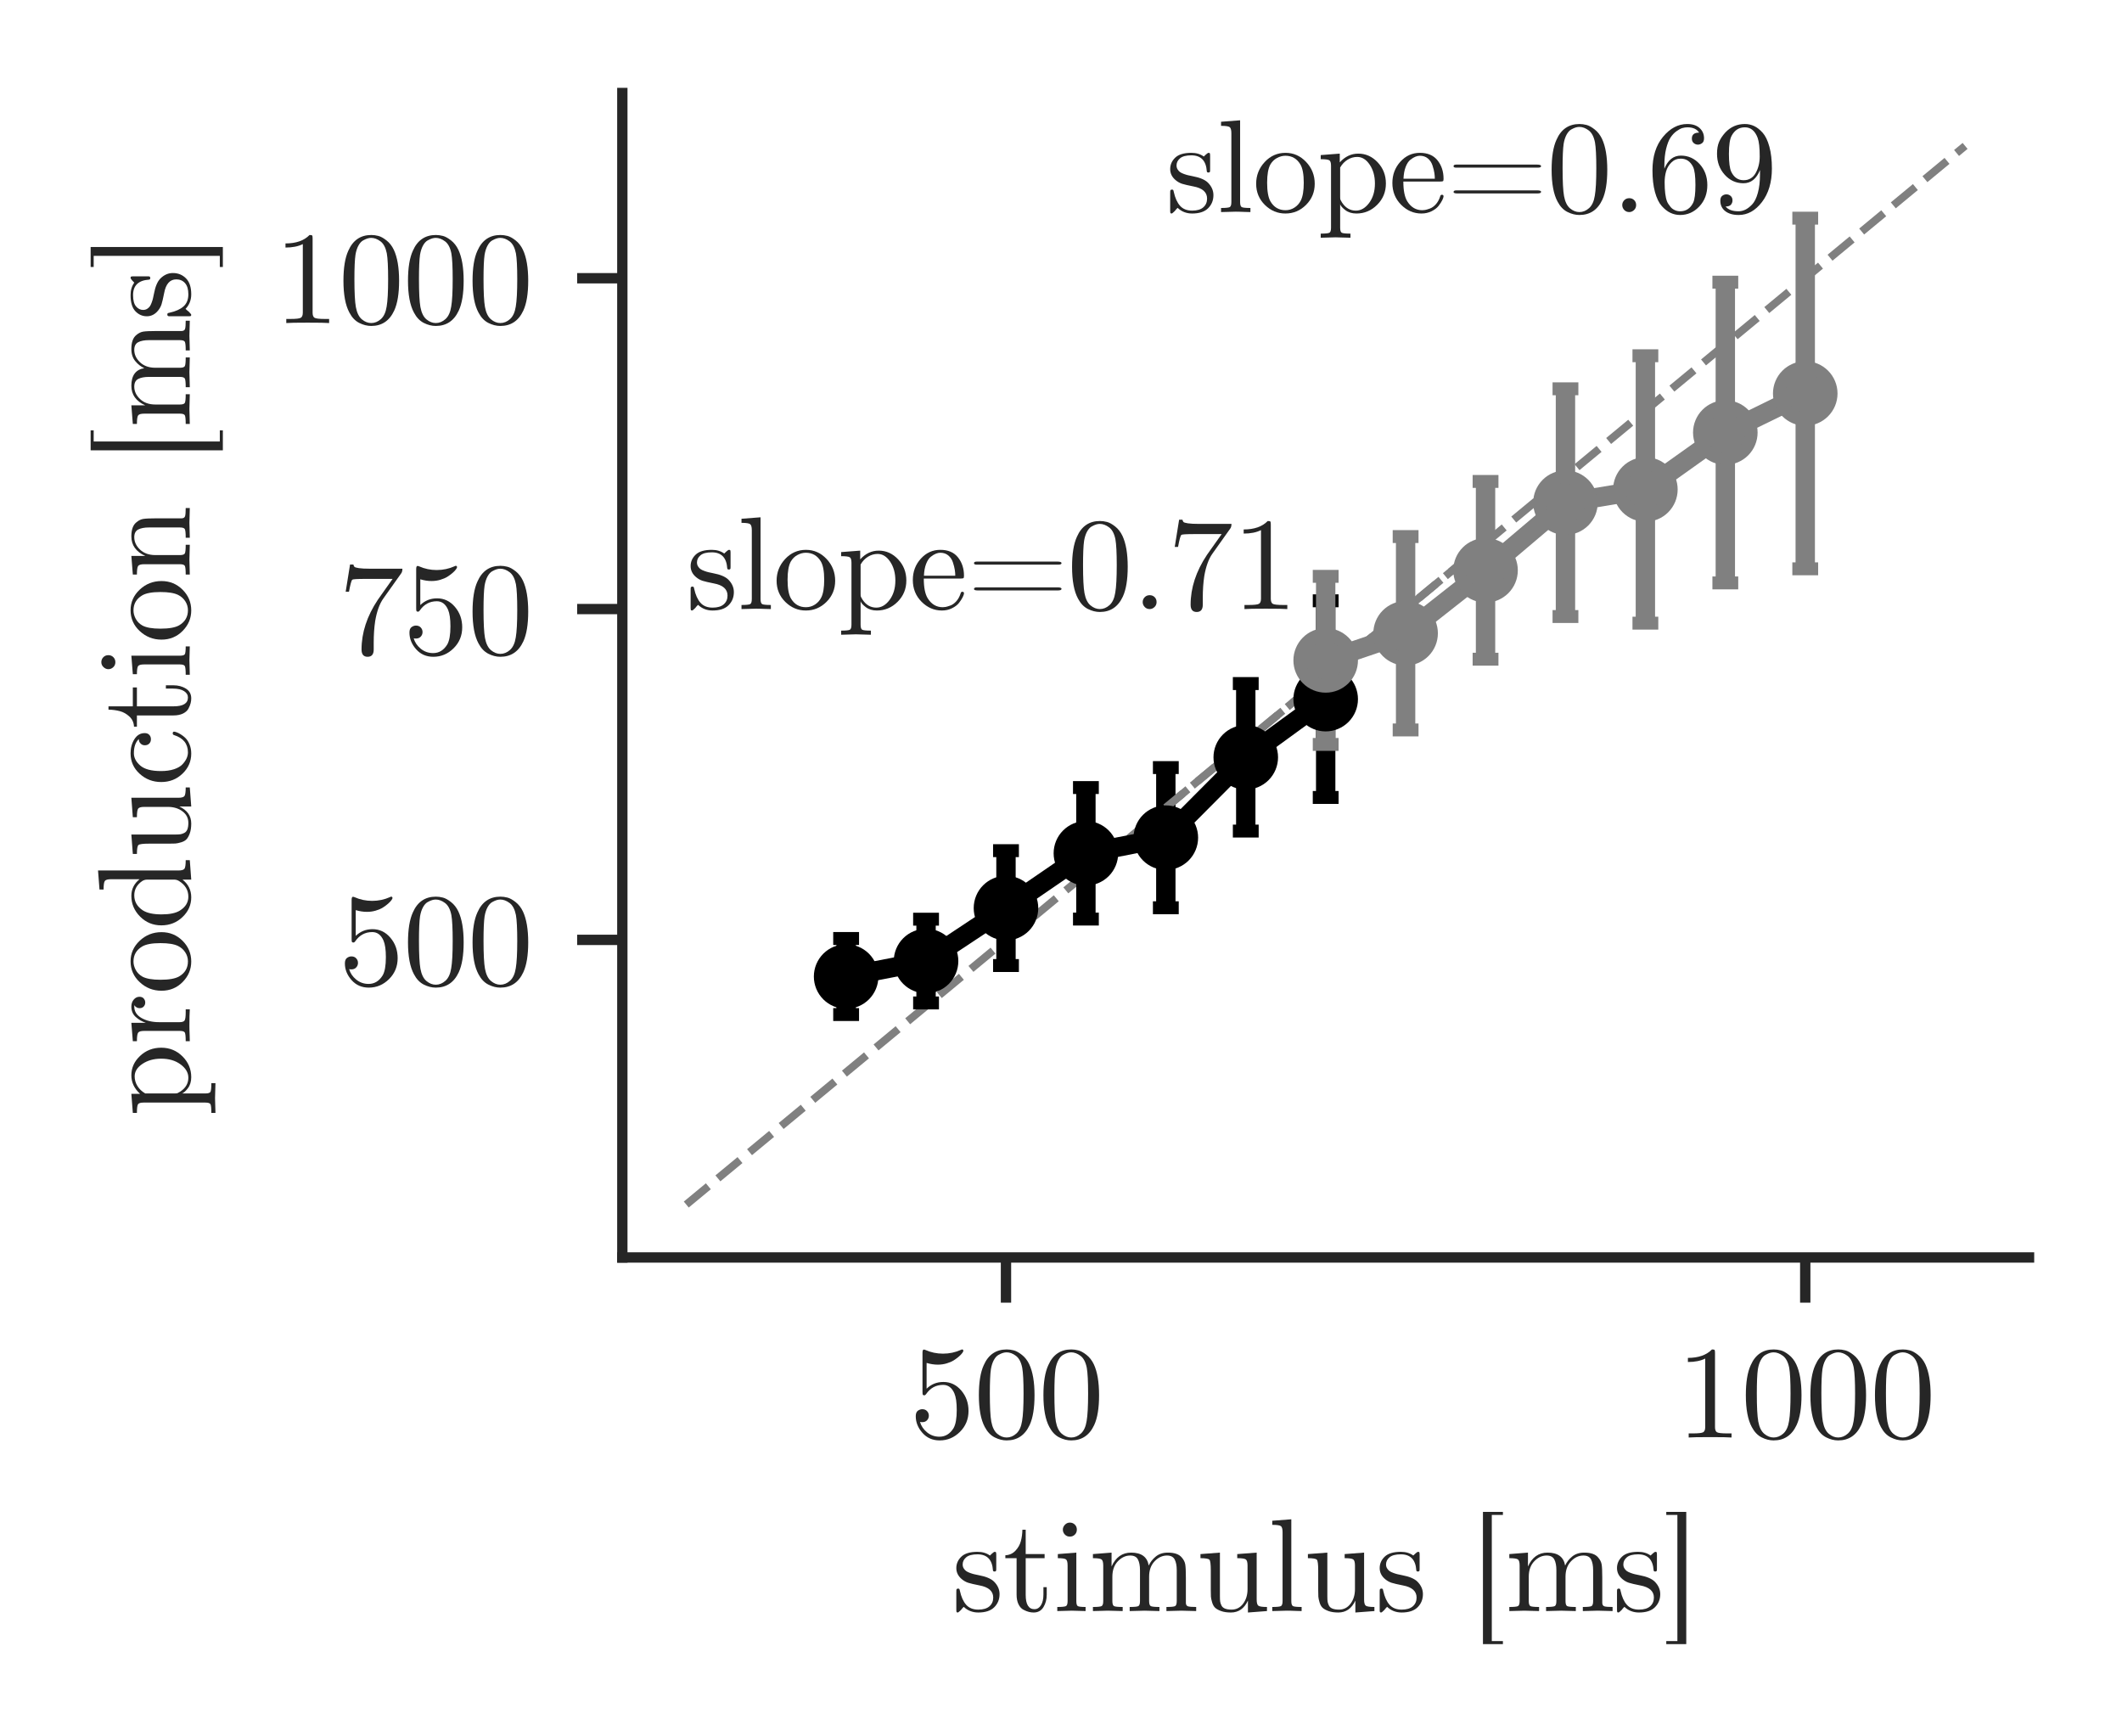 <?xml version="1.0" encoding="utf-8" standalone="no"?>
<!DOCTYPE svg PUBLIC "-//W3C//DTD SVG 1.1//EN"
  "http://www.w3.org/Graphics/SVG/1.1/DTD/svg11.dtd">
<svg xmlns:xlink="http://www.w3.org/1999/xlink" width="164.35pt" height="134.463pt" viewBox="0 0 164.35 134.463" xmlns="http://www.w3.org/2000/svg" version="1.1">
 <defs>
  <style type="text/css">*{stroke-linejoin: round; stroke-linecap: butt}</style>
 </defs>
 <g id="figure_1">
  <g id="patch_1">
   <path d="M 0 134.463 
L 164.35 134.463 
L 164.35 0 
L 0 0 
z
" style="fill: #ffffff"/>
  </g>
  <g id="axes_1">
   <g id="patch_2">
    <path d="M 48.2 97.381 
L 157.15 97.381 
L 157.15 7.2 
L 48.2 7.2 
z
" style="fill: #ffffff"/>
   </g>
   <g id="matplotlib.axis_1">
    <g id="xtick_1">
     <g id="line2d_1">
      <defs>
       <path id="m71a6842239" d="M 0 0 
L 0 3.5 
" style="stroke: #262626; stroke-width: 0.8"/>
      </defs>
      <g>
       <use xlink:href="#m71a6842239" x="77.914" y="97.381" style="fill: #262626; stroke: #262626; stroke-width: 0.8"/>
      </g>
     </g>
     <g id="text_1">
      <!-- 500 -->
      <g style="fill: #262626" transform="translate(70.414 111.322)scale(0.1 -0.1)">
       <defs>
        <path id="CMUSerif-Roman-35" d="M 320 1030 
Q 320 1222 422 1296 
Q 525 1370 634 1370 
Q 781 1370 867 1277 
Q 954 1184 954 1056 
Q 954 928 867 835 
Q 781 742 634 742 
Q 563 742 525 755 
Q 608 461 867 249 
Q 1126 38 1466 38 
Q 1894 38 2150 454 
Q 2304 723 2304 1331 
Q 2304 1869 2189 2138 
Q 2010 2547 1645 2547 
Q 1126 2547 819 2099 
Q 781 2042 736 2042 
Q 672 2042 659 2077 
Q 646 2112 646 2208 
L 646 4102 
Q 646 4256 710 4256 
Q 736 4256 787 4237 
Q 1190 4058 1638 4058 
Q 2099 4058 2509 4243 
Q 2541 4262 2560 4262 
Q 2624 4262 2624 4192 
Q 2624 4166 2573 4092 
Q 2522 4019 2413 3923 
Q 2304 3827 2163 3737 
Q 2022 3648 1817 3587 
Q 1613 3526 1389 3526 
Q 1120 3526 845 3610 
L 845 2362 
Q 1178 2688 1658 2688 
Q 2170 2688 2522 2275 
Q 2874 1862 2874 1286 
Q 2874 685 2458 272 
Q 2042 -141 1478 -141 
Q 966 -141 643 224 
Q 320 589 320 1030 
z
" transform="scale(0.016)"/>
        <path id="CMUSerif-Roman-30" d="M 250 2048 
Q 250 2989 486 3501 
Q 819 4262 1600 4262 
Q 1766 4262 1939 4217 
Q 2112 4173 2333 4000 
Q 2554 3827 2688 3546 
Q 2944 3002 2944 2048 
Q 2944 1114 2707 602 
Q 2362 -141 1594 -141 
Q 1306 -141 1014 6 
Q 723 154 538 506 
Q 250 1037 250 2048 
z
M 781 2125 
Q 781 1158 851 774 
Q 928 358 1142 179 
Q 1357 0 1594 0 
Q 1850 0 2064 192 
Q 2278 384 2342 800 
Q 2413 1210 2413 2125 
Q 2413 3014 2349 3373 
Q 2266 3789 2042 3955 
Q 1818 4122 1594 4122 
Q 1510 4122 1420 4096 
Q 1331 4070 1203 4000 
Q 1075 3930 976 3750 
Q 877 3571 832 3302 
Q 781 2957 781 2125 
z
" transform="scale(0.016)"/>
       </defs>
       <use xlink:href="#CMUSerif-Roman-35"/>
       <use xlink:href="#CMUSerif-Roman-30" x="50"/>
       <use xlink:href="#CMUSerif-Roman-30" x="100"/>
      </g>
     </g>
    </g>
    <g id="xtick_2">
     <g id="line2d_2">
      <g>
       <use xlink:href="#m71a6842239" x="139.817" y="97.381" style="fill: #262626; stroke: #262626; stroke-width: 0.8"/>
      </g>
     </g>
     <g id="text_2">
      <!-- 1000 -->
      <g style="fill: #262626" transform="translate(129.817 111.322)scale(0.1 -0.1)">
       <defs>
        <path id="CMUSerif-Roman-31" d="M 570 3654 
L 570 3853 
Q 1338 3853 1734 4262 
Q 1843 4262 1862 4236 
Q 1882 4211 1882 4096 
L 1882 506 
Q 1882 314 1974 256 
Q 2067 198 2477 198 
L 2682 198 
L 2682 0 
Q 2458 19 1645 19 
Q 832 19 608 0 
L 608 198 
L 813 198 
Q 1216 198 1312 256 
Q 1408 314 1408 506 
L 1408 3821 
Q 1075 3654 570 3654 
z
" transform="scale(0.016)"/>
       </defs>
       <use xlink:href="#CMUSerif-Roman-31"/>
       <use xlink:href="#CMUSerif-Roman-30" x="50"/>
       <use xlink:href="#CMUSerif-Roman-30" x="100"/>
       <use xlink:href="#CMUSerif-Roman-30" x="150"/>
      </g>
     </g>
    </g>
    <g id="text_3">
     <!-- stimulus [ms] -->
     <g style="fill: #262626" transform="translate(73.73 124.763)scale(0.1 -0.1)">
      <defs>
       <path id="CMUSerif-Roman-73" d="M 211 83 
L 211 928 
Q 211 998 214 1024 
Q 218 1050 237 1069 
Q 256 1088 294 1088 
Q 339 1088 355 1069 
Q 371 1050 384 979 
Q 480 538 688 304 
Q 896 70 1274 70 
Q 1632 70 1814 230 
Q 1997 390 1997 653 
Q 1997 1120 1331 1242 
Q 947 1318 787 1369 
Q 627 1421 486 1536 
Q 211 1760 211 2080 
Q 211 2400 454 2633 
Q 698 2867 1235 2867 
Q 1594 2867 1837 2688 
Q 1907 2746 1946 2790 
Q 2029 2867 2074 2867 
Q 2125 2867 2134 2835 
Q 2144 2803 2144 2714 
L 2144 2067 
Q 2144 1997 2141 1971 
Q 2138 1946 2118 1930 
Q 2099 1914 2061 1914 
Q 1990 1914 1984 1971 
Q 1933 2746 1235 2746 
Q 858 2746 688 2602 
Q 518 2458 518 2259 
Q 518 2150 569 2067 
Q 621 1984 688 1936 
Q 755 1888 880 1843 
Q 1005 1798 1081 1782 
Q 1158 1766 1306 1734 
Q 1818 1638 2035 1427 
Q 2304 1158 2304 819 
Q 2304 442 2048 186 
Q 1792 -70 1274 -70 
Q 858 -70 570 205 
Q 531 166 502 134 
Q 474 102 464 89 
Q 454 77 451 70 
Q 448 64 442 58 
Q 314 -70 282 -70 
Q 230 -70 220 -38 
Q 211 -6 211 83 
z
" transform="scale(0.016)"/>
       <path id="CMUSerif-Roman-74" d="M 122 2560 
L 122 2701 
Q 416 2714 611 2922 
Q 806 3130 873 3386 
Q 941 3642 947 3936 
L 1107 3936 
L 1107 2758 
L 2022 2758 
L 2022 2560 
L 1107 2560 
L 1107 781 
Q 1107 90 1536 90 
Q 1722 90 1843 278 
Q 1965 467 1965 806 
L 1965 1158 
L 2125 1158 
L 2125 794 
Q 2125 448 1965 189 
Q 1805 -70 1491 -70 
Q 1376 -70 1261 -41 
Q 1146 -13 998 64 
Q 851 141 758 329 
Q 666 518 666 794 
L 666 2560 
L 122 2560 
z
" transform="scale(0.016)"/>
       <path id="CMUSerif-Roman-69" d="M 211 0 
L 211 198 
Q 550 198 630 240 
Q 710 282 710 486 
L 710 2208 
Q 710 2445 630 2502 
Q 550 2560 237 2560 
L 237 2758 
L 1133 2829 
L 1133 480 
Q 1133 288 1200 243 
Q 1267 198 1581 198 
L 1581 0 
Q 928 19 915 19 
Q 826 19 211 0 
z
M 480 3942 
Q 480 4070 579 4176 
Q 678 4282 819 4282 
Q 960 4282 1059 4186 
Q 1158 4090 1158 3942 
Q 1158 3795 1059 3699 
Q 960 3603 819 3603 
Q 672 3603 576 3705 
Q 480 3808 480 3942 
z
" transform="scale(0.016)"/>
       <path id="CMUSerif-Roman-6d" d="M 205 0 
L 205 198 
Q 544 198 624 240 
Q 704 282 704 486 
L 704 2202 
Q 704 2438 621 2499 
Q 538 2560 205 2560 
L 205 2758 
L 1107 2829 
L 1107 2157 
Q 1408 2829 2054 2829 
Q 2803 2829 2906 2202 
Q 3014 2445 3244 2637 
Q 3475 2829 3834 2829 
Q 4314 2829 4506 2592 
Q 4646 2432 4675 2253 
Q 4704 2074 4704 1613 
L 4704 390 
Q 4710 256 4812 227 
Q 4915 198 5203 198 
L 5203 0 
Q 4550 19 4486 19 
Q 4435 19 3763 0 
L 3763 198 
Q 4102 198 4182 240 
Q 4262 282 4262 486 
L 4262 1978 
Q 4262 2304 4163 2496 
Q 4064 2688 3789 2688 
Q 3456 2688 3190 2409 
Q 2925 2131 2925 1664 
L 2925 486 
Q 2925 282 3005 240 
Q 3085 198 3424 198 
L 3424 0 
Q 2771 19 2707 19 
Q 2656 19 1984 0 
L 1984 198 
Q 2323 198 2403 240 
Q 2483 282 2483 486 
L 2483 1978 
Q 2483 2304 2384 2496 
Q 2285 2688 2010 2688 
Q 1677 2688 1411 2409 
Q 1146 2131 1146 1664 
L 1146 486 
Q 1146 282 1226 240 
Q 1306 198 1645 198 
L 1645 0 
Q 992 19 928 19 
Q 877 19 205 0 
z
" transform="scale(0.016)"/>
       <path id="CMUSerif-Roman-75" d="M 205 2560 
L 205 2758 
L 1146 2829 
L 1146 704 
Q 1146 550 1158 460 
Q 1171 371 1222 268 
Q 1274 166 1395 118 
Q 1517 70 1709 70 
Q 2054 70 2268 355 
Q 2483 640 2483 1062 
L 2483 2202 
Q 2483 2438 2400 2499 
Q 2317 2560 1984 2560 
L 1984 2758 
L 2925 2829 
L 2925 557 
Q 2925 320 3008 259 
Q 3091 198 3424 198 
L 3424 0 
L 2502 -70 
L 2502 506 
Q 2234 -70 1677 -70 
Q 1395 -70 1203 0 
Q 1011 70 915 160 
Q 819 250 768 422 
Q 717 595 710 700 
Q 704 806 704 1011 
L 704 1971 
Q 704 2406 640 2483 
Q 576 2560 205 2560 
z
" transform="scale(0.016)"/>
       <path id="CMUSerif-Roman-6c" d="M 211 0 
L 211 198 
Q 550 198 630 240 
Q 710 282 710 486 
L 710 3814 
Q 710 4051 627 4112 
Q 544 4173 211 4173 
L 211 4371 
L 1133 4442 
L 1133 486 
Q 1133 282 1213 240 
Q 1293 198 1632 198 
L 1632 0 
Q 1555 0 1392 6 
Q 1229 13 1110 16 
Q 992 19 922 19 
Q 845 19 211 0 
z
" transform="scale(0.016)"/>
       <path id="CMUSerif-Roman-20" transform="scale(0.016)"/>
       <path id="CMUSerif-Roman-5b" d="M 666 -1600 
L 666 4800 
L 1632 4800 
L 1632 4653 
L 1094 4653 
L 1094 -1453 
L 1632 -1453 
L 1632 -1600 
L 666 -1600 
z
" transform="scale(0.016)"/>
       <path id="CMUSerif-Roman-5d" d="M 134 -1453 
L 672 -1453 
L 672 4653 
L 134 4653 
L 134 4800 
L 1101 4800 
L 1101 -1600 
L 134 -1600 
L 134 -1453 
z
" transform="scale(0.016)"/>
      </defs>
      <use xlink:href="#CMUSerif-Roman-73"/>
      <use xlink:href="#CMUSerif-Roman-74" x="39.4"/>
      <use xlink:href="#CMUSerif-Roman-69" x="78.2"/>
      <use xlink:href="#CMUSerif-Roman-6d" x="105.9"/>
      <use xlink:href="#CMUSerif-Roman-75" x="189.2"/>
      <use xlink:href="#CMUSerif-Roman-6c" x="244.7"/>
      <use xlink:href="#CMUSerif-Roman-75" x="272.4"/>
      <use xlink:href="#CMUSerif-Roman-73" x="327.9"/>
      <use xlink:href="#CMUSerif-Roman-20" x="367.3"/>
      <use xlink:href="#CMUSerif-Roman-5b" x="400.6"/>
      <use xlink:href="#CMUSerif-Roman-6d" x="428.4"/>
      <use xlink:href="#CMUSerif-Roman-73" x="511.7"/>
      <use xlink:href="#CMUSerif-Roman-5d" x="551.1"/>
     </g>
    </g>
   </g>
   <g id="matplotlib.axis_2">
    <g id="ytick_1">
     <g id="line2d_3">
      <defs>
       <path id="m646f8410d5" d="M 0 0 
L -3.5 0 
" style="stroke: #262626; stroke-width: 0.8"/>
      </defs>
      <g>
       <use xlink:href="#m646f8410d5" x="48.2" y="72.786" style="fill: #262626; stroke: #262626; stroke-width: 0.8"/>
      </g>
     </g>
     <g id="text_4">
      <!-- 500 -->
      <g style="fill: #262626" transform="translate(26.2 76.257)scale(0.1 -0.1)">
       <use xlink:href="#CMUSerif-Roman-35"/>
       <use xlink:href="#CMUSerif-Roman-30" x="50"/>
       <use xlink:href="#CMUSerif-Roman-30" x="100"/>
      </g>
     </g>
    </g>
    <g id="ytick_2">
     <g id="line2d_4">
      <g>
       <use xlink:href="#m646f8410d5" x="48.2" y="47.167" style="fill: #262626; stroke: #262626; stroke-width: 0.8"/>
      </g>
     </g>
     <g id="text_5">
      <!-- 750 -->
      <g style="fill: #262626" transform="translate(26.2 50.637)scale(0.1 -0.1)">
       <defs>
        <path id="CMUSerif-Roman-37" d="M 358 3008 
L 570 4326 
L 730 4326 
Q 749 4250 781 4214 
Q 813 4179 995 4150 
Q 1178 4122 1549 4122 
L 3104 4122 
Q 3104 3974 3046 3898 
L 2182 2682 
Q 1907 2298 1786 1587 
Q 1715 1114 1715 538 
L 1715 211 
Q 1715 -141 1420 -141 
Q 1126 -141 1126 211 
Q 1126 1434 1914 2618 
Q 1997 2739 2307 3174 
Q 2618 3610 2630 3629 
L 1306 3629 
Q 723 3629 678 3590 
Q 614 3533 518 3008 
L 358 3008 
z
" transform="scale(0.016)"/>
       </defs>
       <use xlink:href="#CMUSerif-Roman-37"/>
       <use xlink:href="#CMUSerif-Roman-35" x="50"/>
       <use xlink:href="#CMUSerif-Roman-30" x="100"/>
      </g>
     </g>
    </g>
    <g id="ytick_3">
     <g id="line2d_5">
      <g>
       <use xlink:href="#m646f8410d5" x="48.2" y="21.547" style="fill: #262626; stroke: #262626; stroke-width: 0.8"/>
      </g>
     </g>
     <g id="text_6">
      <!-- 1000 -->
      <g style="fill: #262626" transform="translate(21.2 25.017)scale(0.1 -0.1)">
       <use xlink:href="#CMUSerif-Roman-31"/>
       <use xlink:href="#CMUSerif-Roman-30" x="50"/>
       <use xlink:href="#CMUSerif-Roman-30" x="100"/>
       <use xlink:href="#CMUSerif-Roman-30" x="150"/>
      </g>
     </g>
    </g>
    <g id="text_7">
     <!-- production [ms] -->
     <g style="fill: #262626" transform="translate(14.7 86.47)rotate(-90)scale(0.1 -0.1)">
      <defs>
       <path id="CMUSerif-Roman-70" d="M 179 -1043 
Q 518 -1043 598 -1001 
Q 678 -960 678 -755 
L 678 2240 
Q 678 2451 598 2505 
Q 518 2560 179 2560 
L 179 2758 
L 1101 2829 
L 1101 2406 
Q 1485 2829 1997 2829 
Q 2541 2829 2937 2406 
Q 3334 1984 3334 1382 
Q 3334 774 2912 352 
Q 2490 -70 1907 -70 
Q 1587 -70 1372 93 
Q 1158 256 1120 378 
L 1120 320 
L 1120 -755 
Q 1120 -960 1200 -1001 
Q 1280 -1043 1619 -1043 
L 1619 -1242 
Q 947 -1222 896 -1222 
Q 832 -1222 179 -1242 
L 179 -1043 
z
M 1120 730 
Q 1120 634 1133 598 
Q 1146 563 1210 461 
Q 1466 70 1882 70 
Q 2246 70 2524 444 
Q 2803 819 2803 1382 
Q 2803 1920 2550 2294 
Q 2298 2669 1946 2669 
Q 1696 2669 1478 2534 
Q 1261 2400 1120 2157 
L 1120 730 
z
" transform="scale(0.016)"/>
       <path id="CMUSerif-Roman-72" d="M 179 0 
L 179 198 
Q 518 198 598 240 
Q 678 282 678 486 
L 678 2202 
Q 678 2438 595 2499 
Q 512 2560 179 2560 
L 179 2758 
L 1069 2829 
L 1069 2125 
Q 1158 2400 1350 2614 
Q 1542 2829 1856 2829 
Q 2061 2829 2195 2713 
Q 2330 2598 2330 2438 
Q 2330 2298 2243 2227 
Q 2157 2157 2054 2157 
Q 1939 2157 1859 2230 
Q 1779 2304 1779 2432 
Q 1779 2509 1814 2569 
Q 1850 2630 1878 2652 
Q 1907 2675 1926 2682 
Q 1914 2688 1856 2688 
Q 1504 2688 1302 2336 
Q 1101 1984 1101 1485 
L 1101 499 
Q 1101 314 1177 256 
Q 1254 198 1587 198 
L 1722 198 
L 1722 0 
Q 1466 19 909 19 
Q 832 19 710 16 
Q 589 13 429 6 
Q 269 0 179 0 
z
" transform="scale(0.016)"/>
       <path id="CMUSerif-Roman-6f" d="M 601 346 
Q 179 762 179 1370 
Q 179 1978 592 2422 
Q 1005 2867 1600 2867 
Q 2182 2867 2598 2425 
Q 3014 1984 3014 1370 
Q 3014 768 2595 349 
Q 2176 -70 1594 -70 
Q 1024 -70 601 346 
z
M 710 1421 
Q 710 800 870 518 
Q 1120 90 1600 90 
Q 1837 90 2035 218 
Q 2234 346 2342 563 
Q 2483 845 2483 1421 
Q 2483 2035 2317 2310 
Q 2067 2726 1594 2726 
Q 1389 2726 1187 2617 
Q 986 2509 864 2298 
Q 710 2016 710 1421 
z
" transform="scale(0.016)"/>
       <path id="CMUSerif-Roman-64" d="M 218 1376 
Q 218 1984 643 2406 
Q 1069 2829 1645 2829 
Q 2131 2829 2451 2432 
L 2451 3814 
Q 2451 4051 2368 4112 
Q 2285 4173 1952 4173 
L 1952 4371 
L 2874 4442 
L 2874 557 
Q 2874 320 2957 259 
Q 3040 198 3373 198 
L 3373 0 
L 2432 -70 
L 2432 352 
Q 2099 -70 1574 -70 
Q 1024 -70 621 352 
Q 218 774 218 1376 
z
M 749 1370 
Q 749 774 934 480 
Q 1190 70 1606 70 
Q 2080 70 2362 518 
Q 2432 627 2432 755 
L 2432 2067 
Q 2432 2195 2362 2304 
Q 2099 2688 1670 2688 
Q 1222 2688 947 2278 
Q 749 1971 749 1370 
z
" transform="scale(0.016)"/>
       <path id="CMUSerif-Roman-63" d="M 624 352 
Q 218 774 218 1382 
Q 218 1990 618 2428 
Q 1018 2867 1606 2867 
Q 1997 2867 2291 2681 
Q 2586 2496 2586 2182 
Q 2586 2042 2502 1962 
Q 2419 1882 2291 1882 
Q 2157 1882 2077 1965 
Q 1997 2048 1997 2176 
Q 1997 2234 2016 2288 
Q 2035 2342 2105 2403 
Q 2176 2464 2298 2470 
Q 2067 2707 1613 2707 
Q 1286 2707 1017 2400 
Q 749 2093 749 1395 
Q 749 1030 838 761 
Q 928 493 1075 355 
Q 1222 218 1366 154 
Q 1510 90 1651 90 
Q 2278 90 2490 762 
Q 2509 826 2573 826 
Q 2656 826 2656 762 
Q 2656 730 2630 650 
Q 2605 570 2528 442 
Q 2451 314 2339 202 
Q 2227 90 2032 10 
Q 1837 -70 1594 -70 
Q 1030 -70 624 352 
z
" transform="scale(0.016)"/>
       <path id="CMUSerif-Roman-6e" d="M 205 0 
L 205 198 
Q 544 198 624 240 
Q 704 282 704 486 
L 704 2202 
Q 704 2438 621 2499 
Q 538 2560 205 2560 
L 205 2758 
L 1107 2829 
L 1107 2157 
Q 1408 2829 2054 2829 
Q 2534 2829 2726 2592 
Q 2867 2432 2896 2253 
Q 2925 2074 2925 1613 
L 2925 390 
Q 2931 256 3033 227 
Q 3136 198 3424 198 
L 3424 0 
Q 2771 19 2707 19 
Q 2656 19 1984 0 
L 1984 198 
Q 2323 198 2403 240 
Q 2483 282 2483 486 
L 2483 1978 
Q 2483 2304 2384 2496 
Q 2285 2688 2010 2688 
Q 1677 2688 1411 2409 
Q 1146 2131 1146 1664 
L 1146 486 
Q 1146 282 1226 240 
Q 1306 198 1645 198 
L 1645 0 
Q 992 19 928 19 
Q 877 19 205 0 
z
" transform="scale(0.016)"/>
      </defs>
      <use xlink:href="#CMUSerif-Roman-70"/>
      <use xlink:href="#CMUSerif-Roman-72" x="55.5"/>
      <use xlink:href="#CMUSerif-Roman-6f" x="94.6"/>
      <use xlink:href="#CMUSerif-Roman-64" x="144.6"/>
      <use xlink:href="#CMUSerif-Roman-75" x="200.1"/>
      <use xlink:href="#CMUSerif-Roman-63" x="255.6"/>
      <use xlink:href="#CMUSerif-Roman-74" x="300"/>
      <use xlink:href="#CMUSerif-Roman-69" x="338.8"/>
      <use xlink:href="#CMUSerif-Roman-6f" x="366.5"/>
      <use xlink:href="#CMUSerif-Roman-6e" x="416.5"/>
      <use xlink:href="#CMUSerif-Roman-20" x="472"/>
      <use xlink:href="#CMUSerif-Roman-5b" x="505.3"/>
      <use xlink:href="#CMUSerif-Roman-6d" x="533.1"/>
      <use xlink:href="#CMUSerif-Roman-73" x="616.4"/>
      <use xlink:href="#CMUSerif-Roman-5d" x="655.8"/>
     </g>
    </g>
   </g>
   <g id="line2d_6">
    <path d="M 53.152 93.282 
L 115.056 42.043 
" clip-path="url(#pb1fdecebcd)" style="fill: none; stroke-dasharray: 2.22,0.96; stroke-dashoffset: 0; stroke: #808080; stroke-width: 0.6"/>
   </g>
   <g id="LineCollection_1">
    <path d="M 65.533 78.569 
L 65.533 72.68 
" clip-path="url(#pb1fdecebcd)" style="fill: none; stroke: #000000; stroke-width: 1.5"/>
    <path d="M 71.723 77.669 
L 71.723 71.184 
" clip-path="url(#pb1fdecebcd)" style="fill: none; stroke: #000000; stroke-width: 1.5"/>
    <path d="M 77.914 74.772 
L 77.914 65.876 
" clip-path="url(#pb1fdecebcd)" style="fill: none; stroke: #000000; stroke-width: 1.5"/>
    <path d="M 84.104 71.175 
L 84.104 60.988 
" clip-path="url(#pb1fdecebcd)" style="fill: none; stroke: #000000; stroke-width: 1.5"/>
    <path d="M 90.294 70.298 
L 90.294 59.442 
" clip-path="url(#pb1fdecebcd)" style="fill: none; stroke: #000000; stroke-width: 1.5"/>
    <path d="M 96.485 64.358 
L 96.485 52.936 
" clip-path="url(#pb1fdecebcd)" style="fill: none; stroke: #000000; stroke-width: 1.5"/>
    <path d="M 102.675 61.756 
L 102.675 46.526 
" clip-path="url(#pb1fdecebcd)" style="fill: none; stroke: #000000; stroke-width: 1.5"/>
   </g>
   <g id="line2d_7">
    <defs>
     <path id="m7e8ba0c199" d="M 1 0 
L -1 -0 
" style="stroke: #000000"/>
    </defs>
    <g clip-path="url(#pb1fdecebcd)">
     <use xlink:href="#m7e8ba0c199" x="65.533" y="78.569" style="stroke: #000000"/>
     <use xlink:href="#m7e8ba0c199" x="71.723" y="77.669" style="stroke: #000000"/>
     <use xlink:href="#m7e8ba0c199" x="77.914" y="74.772" style="stroke: #000000"/>
     <use xlink:href="#m7e8ba0c199" x="84.104" y="71.175" style="stroke: #000000"/>
     <use xlink:href="#m7e8ba0c199" x="90.294" y="70.298" style="stroke: #000000"/>
     <use xlink:href="#m7e8ba0c199" x="96.485" y="64.358" style="stroke: #000000"/>
     <use xlink:href="#m7e8ba0c199" x="102.675" y="61.756" style="stroke: #000000"/>
    </g>
   </g>
   <g id="line2d_8">
    <g clip-path="url(#pb1fdecebcd)">
     <use xlink:href="#m7e8ba0c199" x="65.533" y="72.68" style="stroke: #000000"/>
     <use xlink:href="#m7e8ba0c199" x="71.723" y="71.184" style="stroke: #000000"/>
     <use xlink:href="#m7e8ba0c199" x="77.914" y="65.876" style="stroke: #000000"/>
     <use xlink:href="#m7e8ba0c199" x="84.104" y="60.988" style="stroke: #000000"/>
     <use xlink:href="#m7e8ba0c199" x="90.294" y="59.442" style="stroke: #000000"/>
     <use xlink:href="#m7e8ba0c199" x="96.485" y="52.936" style="stroke: #000000"/>
     <use xlink:href="#m7e8ba0c199" x="102.675" y="46.526" style="stroke: #000000"/>
    </g>
   </g>
   <g id="line2d_9">
    <path d="M 90.294 62.538 
L 152.198 11.299 
" clip-path="url(#pb1fdecebcd)" style="fill: none; stroke-dasharray: 2.22,0.96; stroke-dashoffset: 0; stroke: #808080; stroke-width: 0.6"/>
   </g>
   <g id="LineCollection_2">
    <path d="M 102.675 57.649 
L 102.675 44.634 
" clip-path="url(#pb1fdecebcd)" style="fill: none; stroke: #808080; stroke-width: 1.5"/>
    <path d="M 108.865 56.529 
L 108.865 41.552 
" clip-path="url(#pb1fdecebcd)" style="fill: none; stroke: #808080; stroke-width: 1.5"/>
    <path d="M 115.056 51.05 
L 115.056 37.284 
" clip-path="url(#pb1fdecebcd)" style="fill: none; stroke: #808080; stroke-width: 1.5"/>
    <path d="M 121.246 47.744 
L 121.246 30.108 
" clip-path="url(#pb1fdecebcd)" style="fill: none; stroke: #808080; stroke-width: 1.5"/>
    <path d="M 127.436 48.258 
L 127.436 27.549 
" clip-path="url(#pb1fdecebcd)" style="fill: none; stroke: #808080; stroke-width: 1.5"/>
    <path d="M 133.627 45.143 
L 133.627 21.852 
" clip-path="url(#pb1fdecebcd)" style="fill: none; stroke: #808080; stroke-width: 1.5"/>
    <path d="M 139.817 44.049 
L 139.817 16.897 
" clip-path="url(#pb1fdecebcd)" style="fill: none; stroke: #808080; stroke-width: 1.5"/>
   </g>
   <g id="line2d_10">
    <defs>
     <path id="m852976907f" d="M 1 0 
L -1 -0 
" style="stroke: #808080"/>
    </defs>
    <g clip-path="url(#pb1fdecebcd)">
     <use xlink:href="#m852976907f" x="102.675" y="57.649" style="fill: #808080; stroke: #808080"/>
     <use xlink:href="#m852976907f" x="108.865" y="56.529" style="fill: #808080; stroke: #808080"/>
     <use xlink:href="#m852976907f" x="115.056" y="51.05" style="fill: #808080; stroke: #808080"/>
     <use xlink:href="#m852976907f" x="121.246" y="47.744" style="fill: #808080; stroke: #808080"/>
     <use xlink:href="#m852976907f" x="127.436" y="48.258" style="fill: #808080; stroke: #808080"/>
     <use xlink:href="#m852976907f" x="133.627" y="45.143" style="fill: #808080; stroke: #808080"/>
     <use xlink:href="#m852976907f" x="139.817" y="44.049" style="fill: #808080; stroke: #808080"/>
    </g>
   </g>
   <g id="line2d_11">
    <g clip-path="url(#pb1fdecebcd)">
     <use xlink:href="#m852976907f" x="102.675" y="44.634" style="fill: #808080; stroke: #808080"/>
     <use xlink:href="#m852976907f" x="108.865" y="41.552" style="fill: #808080; stroke: #808080"/>
     <use xlink:href="#m852976907f" x="115.056" y="37.284" style="fill: #808080; stroke: #808080"/>
     <use xlink:href="#m852976907f" x="121.246" y="30.108" style="fill: #808080; stroke: #808080"/>
     <use xlink:href="#m852976907f" x="127.436" y="27.549" style="fill: #808080; stroke: #808080"/>
     <use xlink:href="#m852976907f" x="133.627" y="21.852" style="fill: #808080; stroke: #808080"/>
     <use xlink:href="#m852976907f" x="139.817" y="16.897" style="fill: #808080; stroke: #808080"/>
    </g>
   </g>
   <g id="line2d_12">
    <path d="M 65.533 75.624 
L 71.723 74.426 
L 77.914 70.324 
L 84.104 66.081 
L 90.294 64.87 
L 96.485 58.647 
L 102.675 54.141 
" clip-path="url(#pb1fdecebcd)" style="fill: none; stroke: #000000; stroke-width: 1.5; stroke-linecap: round"/>
    <defs>
     <path id="m3f721e5265" d="M 0 2 
C 0.53 2 1.039 1.789 1.414 1.414 
C 1.789 1.039 2 0.53 2 0 
C 2 -0.53 1.789 -1.039 1.414 -1.414 
C 1.039 -1.789 0.53 -2 0 -2 
C -0.53 -2 -1.039 -1.789 -1.414 -1.414 
C -1.789 -1.039 -2 -0.53 -2 0 
C -2 0.53 -1.789 1.039 -1.414 1.414 
C -1.039 1.789 -0.53 2 0 2 
z
" style="stroke: #000000"/>
    </defs>
    <g clip-path="url(#pb1fdecebcd)">
     <use xlink:href="#m3f721e5265" x="65.533" y="75.624" style="stroke: #000000"/>
     <use xlink:href="#m3f721e5265" x="71.723" y="74.426" style="stroke: #000000"/>
     <use xlink:href="#m3f721e5265" x="77.914" y="70.324" style="stroke: #000000"/>
     <use xlink:href="#m3f721e5265" x="84.104" y="66.081" style="stroke: #000000"/>
     <use xlink:href="#m3f721e5265" x="90.294" y="64.87" style="stroke: #000000"/>
     <use xlink:href="#m3f721e5265" x="96.485" y="58.647" style="stroke: #000000"/>
     <use xlink:href="#m3f721e5265" x="102.675" y="54.141" style="stroke: #000000"/>
    </g>
   </g>
   <g id="line2d_13">
    <path d="M 102.675 51.141 
L 108.865 49.041 
L 115.056 44.167 
L 121.246 38.926 
L 127.436 37.904 
L 133.627 33.498 
L 139.817 30.473 
" clip-path="url(#pb1fdecebcd)" style="fill: none; stroke: #808080; stroke-width: 1.5; stroke-linecap: round"/>
    <defs>
     <path id="me1ce65af9b" d="M 0 2 
C 0.53 2 1.039 1.789 1.414 1.414 
C 1.789 1.039 2 0.53 2 0 
C 2 -0.53 1.789 -1.039 1.414 -1.414 
C 1.039 -1.789 0.53 -2 0 -2 
C -0.53 -2 -1.039 -1.789 -1.414 -1.414 
C -1.789 -1.039 -2 -0.53 -2 0 
C -2 0.53 -1.789 1.039 -1.414 1.414 
C -1.039 1.789 -0.53 2 0 2 
z
" style="stroke: #808080"/>
    </defs>
    <g clip-path="url(#pb1fdecebcd)">
     <use xlink:href="#me1ce65af9b" x="102.675" y="51.141" style="fill: #808080; stroke: #808080"/>
     <use xlink:href="#me1ce65af9b" x="108.865" y="49.041" style="fill: #808080; stroke: #808080"/>
     <use xlink:href="#me1ce65af9b" x="115.056" y="44.167" style="fill: #808080; stroke: #808080"/>
     <use xlink:href="#me1ce65af9b" x="121.246" y="38.926" style="fill: #808080; stroke: #808080"/>
     <use xlink:href="#me1ce65af9b" x="127.436" y="37.904" style="fill: #808080; stroke: #808080"/>
     <use xlink:href="#me1ce65af9b" x="133.627" y="33.498" style="fill: #808080; stroke: #808080"/>
     <use xlink:href="#me1ce65af9b" x="139.817" y="30.473" style="fill: #808080; stroke: #808080"/>
    </g>
   </g>
   <g id="patch_3">
    <path d="M 48.2 97.381 
L 48.2 7.2 
" style="fill: none; stroke: #262626; stroke-width: 0.8; stroke-linejoin: miter; stroke-linecap: square"/>
   </g>
   <g id="patch_4">
    <path d="M 48.2 97.381 
L 157.15 97.381 
" style="fill: none; stroke: #262626; stroke-width: 0.8; stroke-linejoin: miter; stroke-linecap: square"/>
   </g>
   <g id="text_8">
    <!-- slope=0.71 -->
    <g style="fill: #262626" transform="translate(53.152 47.167)scale(0.1 -0.1)">
     <defs>
      <path id="CMUSerif-Roman-65" d="M 179 1408 
Q 179 2010 566 2438 
Q 954 2867 1510 2867 
Q 2074 2867 2365 2502 
Q 2656 2138 2656 1613 
Q 2656 1517 2630 1497 
Q 2605 1478 2496 1478 
L 710 1478 
Q 710 826 902 518 
Q 1171 90 1626 90 
Q 1690 90 1763 102 
Q 1837 115 1990 169 
Q 2144 224 2278 371 
Q 2413 518 2490 749 
Q 2509 838 2573 838 
Q 2656 838 2656 762 
Q 2656 704 2595 579 
Q 2534 454 2419 304 
Q 2304 154 2080 42 
Q 1856 -70 1587 -70 
Q 1024 -70 601 355 
Q 179 781 179 1408 
z
M 717 1613 
L 2234 1613 
Q 2234 1747 2211 1897 
Q 2189 2048 2121 2256 
Q 2054 2464 1897 2595 
Q 1741 2726 1510 2726 
Q 1408 2726 1296 2681 
Q 1184 2637 1049 2531 
Q 915 2426 822 2186 
Q 730 1946 717 1613 
z
" transform="scale(0.016)"/>
      <path id="CMUSerif-Roman-3d" d="M 365 973 
Q 371 1050 493 1050 
L 4416 1050 
Q 4602 1050 4602 979 
Q 4602 902 4429 902 
L 538 902 
Q 365 902 365 973 
z
M 365 2221 
Q 365 2298 499 2298 
L 4410 2298 
Q 4602 2298 4602 2221 
Q 4602 2150 4442 2150 
L 493 2150 
Q 365 2150 365 2221 
z
" transform="scale(0.016)"/>
      <path id="CMUSerif-Roman-2e" d="M 640 102 
Q 544 205 544 339 
Q 544 474 640 573 
Q 736 672 883 672 
Q 1024 672 1120 579 
Q 1216 486 1216 339 
Q 1216 192 1113 96 
Q 1011 0 883 0 
Q 736 0 640 102 
z
" transform="scale(0.016)"/>
     </defs>
     <use xlink:href="#CMUSerif-Roman-73"/>
     <use xlink:href="#CMUSerif-Roman-6c" x="39.4"/>
     <use xlink:href="#CMUSerif-Roman-6f" x="67.1"/>
     <use xlink:href="#CMUSerif-Roman-70" x="117.1"/>
     <use xlink:href="#CMUSerif-Roman-65" x="172.6"/>
     <use xlink:href="#CMUSerif-Roman-3d" x="217"/>
     <use xlink:href="#CMUSerif-Roman-30" x="294.8"/>
     <use xlink:href="#CMUSerif-Roman-2e" x="344.8"/>
     <use xlink:href="#CMUSerif-Roman-37" x="372.6"/>
     <use xlink:href="#CMUSerif-Roman-31" x="422.6"/>
    </g>
   </g>
   <g id="text_9">
    <!-- slope=0.69 -->
    <g style="fill: #262626" transform="translate(90.294 16.423)scale(0.1 -0.1)">
     <defs>
      <path id="CMUSerif-Roman-36" d="M 269 2022 
Q 269 3027 781 3644 
Q 1293 4262 1952 4262 
Q 2336 4262 2550 4067 
Q 2765 3872 2765 3571 
Q 2765 3405 2669 3334 
Q 2573 3264 2470 3264 
Q 2355 3264 2265 3341 
Q 2176 3418 2176 3558 
Q 2176 3846 2528 3846 
Q 2362 4102 1965 4102 
Q 1843 4102 1718 4067 
Q 1594 4032 1430 3913 
Q 1267 3795 1142 3606 
Q 1018 3418 931 3066 
Q 845 2714 845 2253 
L 845 2099 
Q 1107 2733 1644 2733 
Q 2182 2733 2553 2323 
Q 2925 1914 2925 1306 
Q 2925 685 2537 272 
Q 2150 -141 1606 -141 
Q 1363 -141 1142 -38 
Q 922 64 717 294 
Q 512 525 390 969 
Q 269 1414 269 2022 
z
M 858 1446 
Q 858 819 973 518 
Q 992 467 1033 400 
Q 1075 333 1148 243 
Q 1222 154 1344 96 
Q 1466 38 1606 38 
Q 2035 38 2240 454 
Q 2349 685 2349 1312 
Q 2349 1952 2234 2189 
Q 2035 2586 1638 2586 
Q 1370 2586 1184 2400 
Q 998 2214 928 1968 
Q 858 1722 858 1446 
z
" transform="scale(0.016)"/>
      <path id="CMUSerif-Roman-39" d="M 269 2822 
Q 269 3162 368 3395 
Q 467 3629 678 3859 
Q 1062 4262 1619 4262 
Q 1856 4262 2067 4163 
Q 2278 4064 2480 3837 
Q 2682 3610 2803 3165 
Q 2925 2720 2925 2106 
Q 2925 1114 2445 486 
Q 1965 -141 1318 -141 
Q 909 -141 669 44 
Q 429 230 429 550 
Q 429 717 521 787 
Q 614 858 723 858 
Q 838 858 928 781 
Q 1018 704 1018 563 
Q 1018 448 944 358 
Q 870 269 685 269 
Q 870 38 1312 38 
Q 1472 38 1632 112 
Q 1792 186 1965 365 
Q 2138 544 2243 921 
Q 2349 1299 2349 1830 
L 2349 2035 
Q 2093 1395 1549 1395 
Q 1011 1395 640 1808 
Q 269 2221 269 2822 
z
M 845 2816 
Q 845 2182 960 1946 
Q 1158 1542 1555 1542 
Q 1946 1542 2141 1891 
Q 2336 2240 2336 2694 
Q 2336 3322 2234 3597 
Q 2042 4102 1619 4102 
Q 1197 4102 979 3699 
Q 845 3462 845 2816 
z
" transform="scale(0.016)"/>
     </defs>
     <use xlink:href="#CMUSerif-Roman-73"/>
     <use xlink:href="#CMUSerif-Roman-6c" x="39.4"/>
     <use xlink:href="#CMUSerif-Roman-6f" x="67.1"/>
     <use xlink:href="#CMUSerif-Roman-70" x="117.1"/>
     <use xlink:href="#CMUSerif-Roman-65" x="172.6"/>
     <use xlink:href="#CMUSerif-Roman-3d" x="217"/>
     <use xlink:href="#CMUSerif-Roman-30" x="294.8"/>
     <use xlink:href="#CMUSerif-Roman-2e" x="344.8"/>
     <use xlink:href="#CMUSerif-Roman-36" x="372.6"/>
     <use xlink:href="#CMUSerif-Roman-39" x="422.6"/>
    </g>
   </g>
  </g>
 </g>
 <defs>
  <clipPath id="pb1fdecebcd">
   <rect x="48.2" y="7.2" width="108.95" height="90.181"/>
  </clipPath>
 </defs>
</svg>
